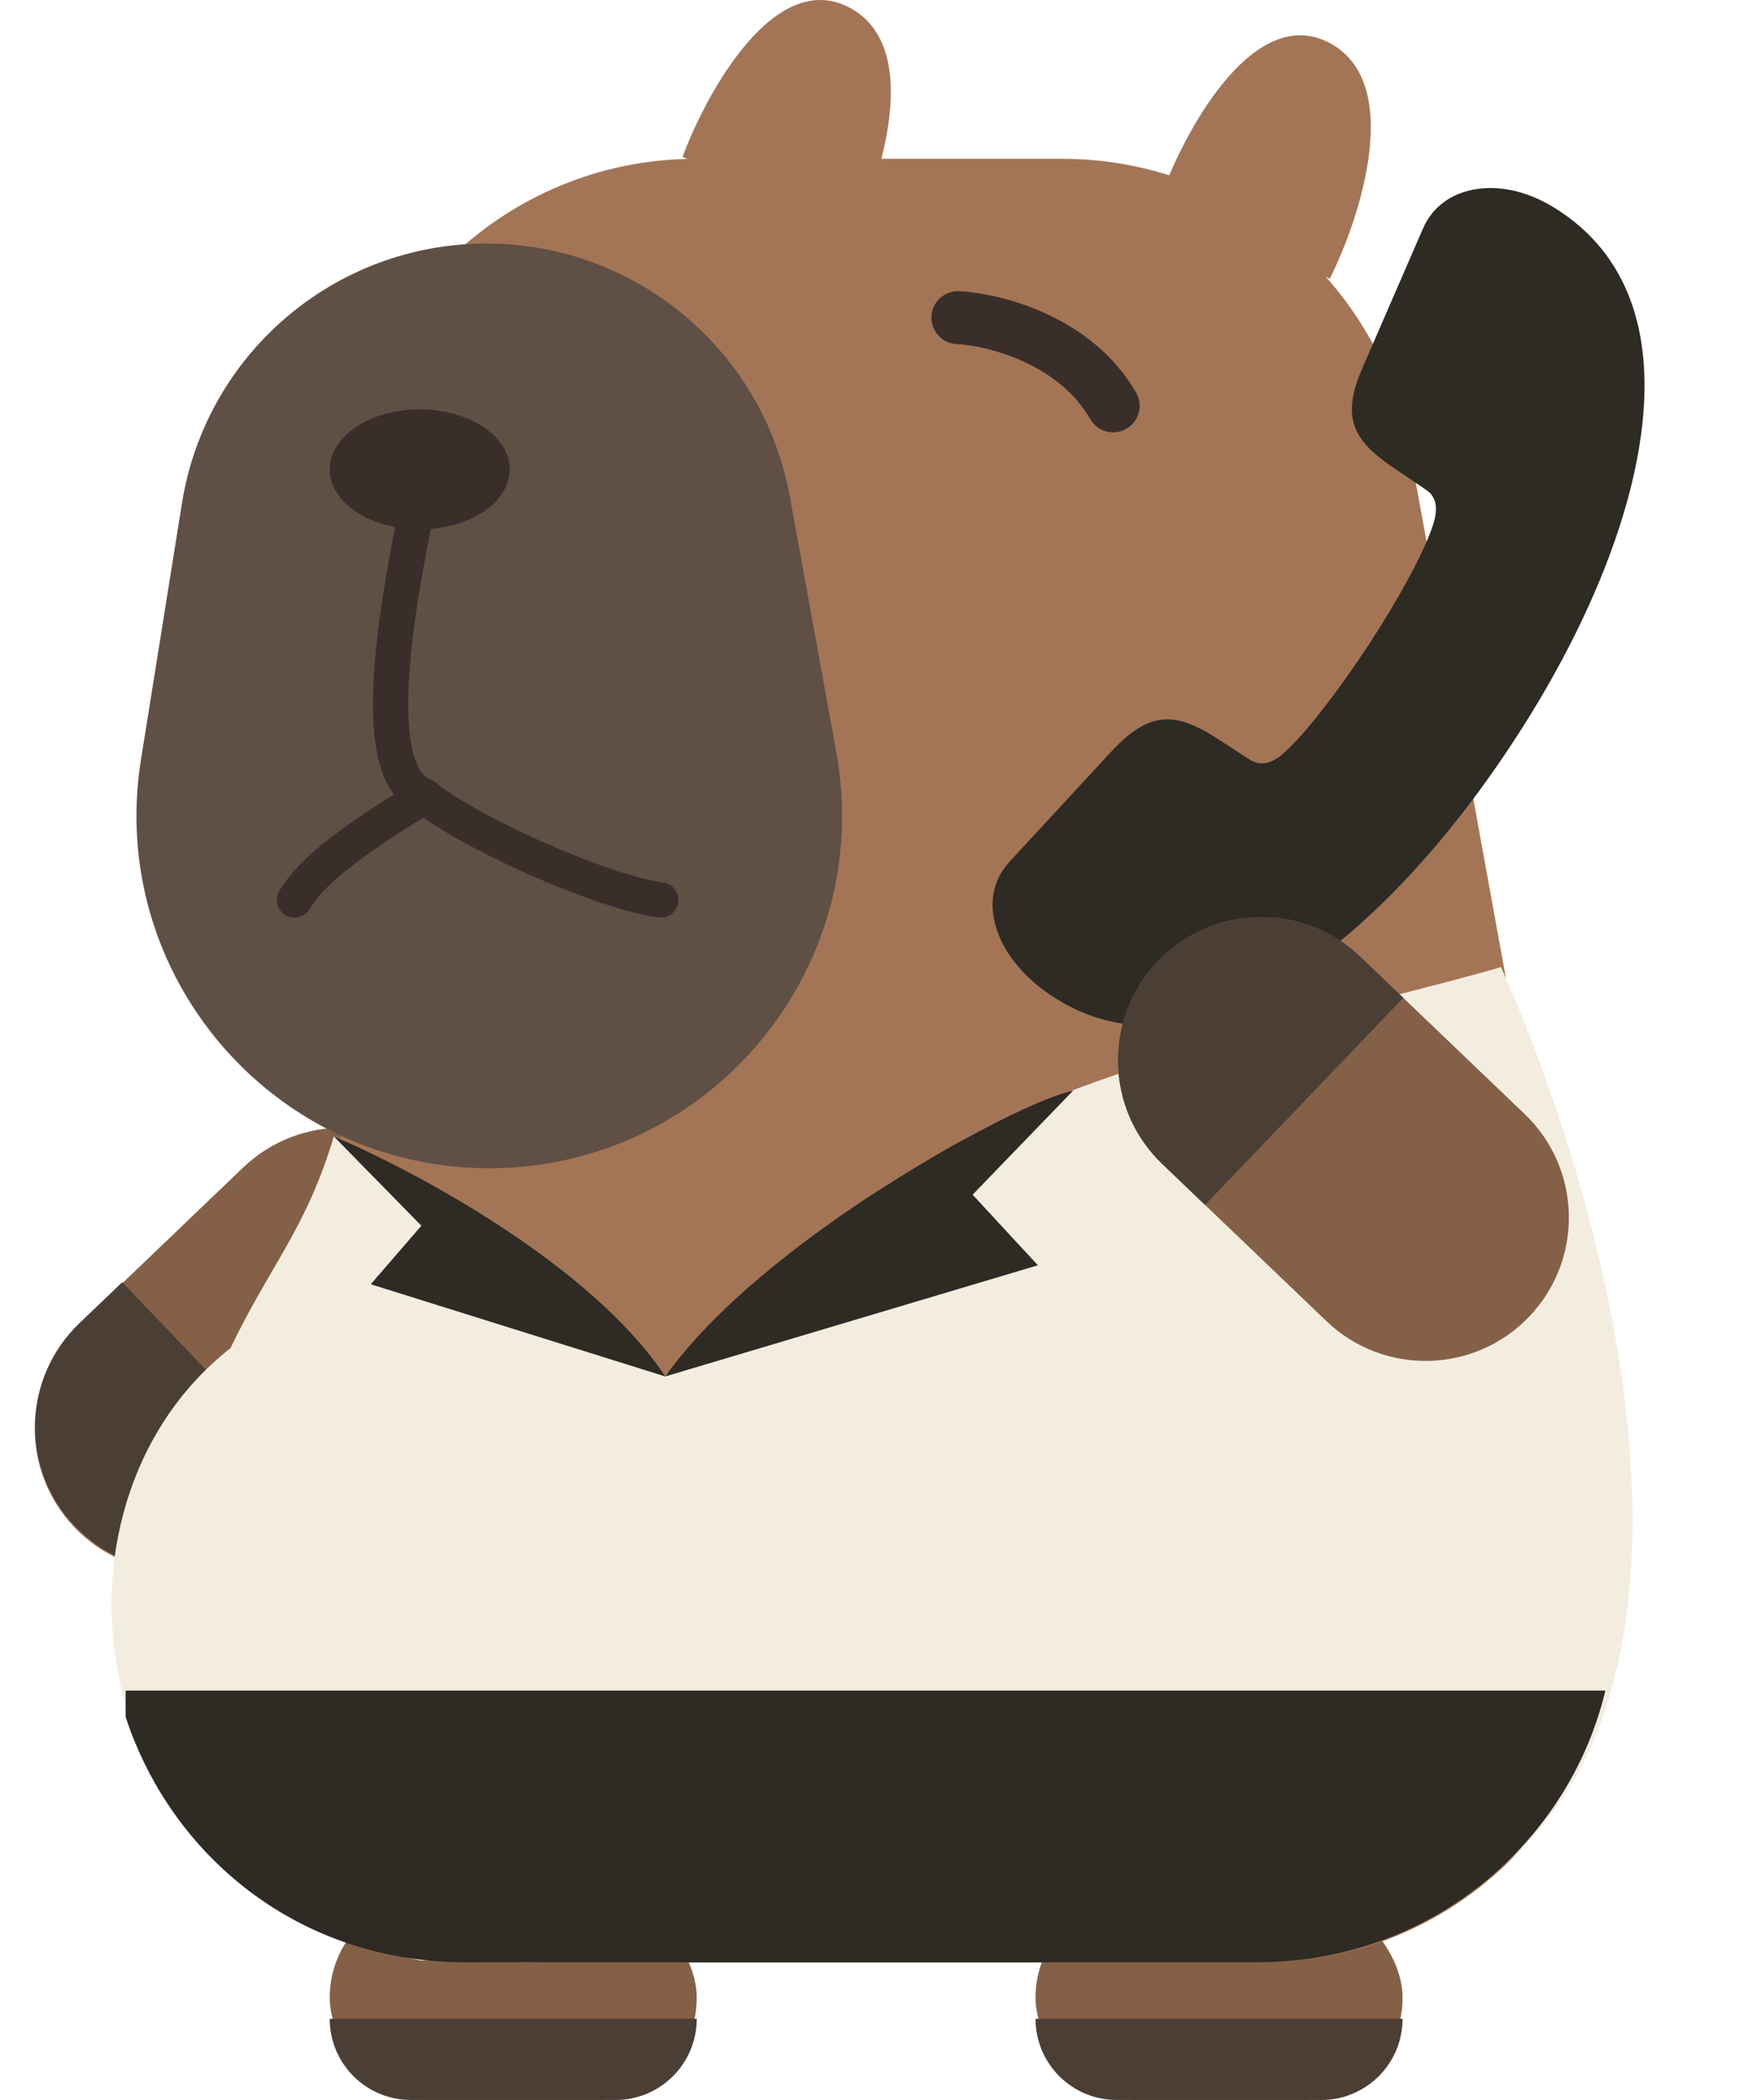 <svg width="499" height="595" viewBox="0 0 499 595" fill="none" xmlns="http://www.w3.org/2000/svg">
<path d="M126.331 332.05C110.822 315.847 85.115 315.285 68.913 330.794L22.378 375.337C6.176 390.846 5.614 416.553 21.122 432.756C36.632 448.958 62.339 449.52 78.541 434.011L125.076 389.468C141.278 373.959 141.84 348.252 126.331 332.05Z" fill="#846047"/>
<path d="M34.621 363.309L22.489 374.922C6.287 390.431 5.725 416.138 21.234 432.341C36.743 448.543 62.45 449.105 78.652 433.596L90.784 421.983L34.621 363.309Z" fill="#4B3E35"/>
<path d="M240.803 2.197C219.748 -9.054 200.447 25.637 193.429 44.389L240.803 69C249.576 51.42 261.858 13.448 240.803 2.197Z" fill="#A37556"/>
<rect x="293.429" y="537" width="104" height="58" rx="29" fill="#846047"/>
<path d="M293.429 572H397.429C397.429 584.703 387.131 595 374.429 595H316.429C303.726 595 293.429 584.703 293.429 572Z" fill="#4B3E35"/>
<rect x="93.429" y="537" width="104" height="58" rx="29" fill="#846047"/>
<path d="M93.429 572H197.429C197.429 584.703 187.131 595 174.429 595H116.429C103.726 595 93.429 584.703 93.429 572Z" fill="#4B3E35"/>
<path d="M97.111 145C97.111 89.772 141.883 45 197.111 45H301.048C349.375 45 390.788 79.561 399.434 127.109L455.989 438.109C467.152 499.494 419.994 556 357.603 556H136.003C48.954 556 3.469 452.488 62.343 388.367L70.772 379.187C87.712 360.737 97.111 336.602 97.111 311.555L97.111 145Z" fill="#A37556"/>
<path d="M51.564 142.579C58.344 100.187 94.915 69 137.845 69C180.07 69 216.254 99.194 223.812 140.737L236.987 213.149C248.151 274.511 201.013 331 138.644 331C77.141 331 30.228 275.987 39.941 215.256L51.564 142.579Z" fill="#604F44"/>
<path d="M120.313 132.789C115.894 156.391 101.035 218.496 120.313 225.579M120.313 225.579C131.429 235 169.348 252.521 187.238 255M120.313 225.579C94.929 241 87.429 248.5 83.429 255" stroke="#3A2E2B" stroke-width="10" stroke-linecap="round"/>
<ellipse cx="118.929" cy="133" rx="25.5" ry="17" fill="#3A2E2B"/>
<path d="M271.429 90C281.595 90.5 304.629 96.2 315.429 115" stroke="#3A2E2B" stroke-width="15" stroke-linecap="round"/>
<path d="M376.803 12.197C355.748 0.946 336.447 35.637 329.429 54.389L376.803 79C385.576 61.42 397.858 23.448 376.803 12.197Z" fill="#A37556"/>
<path d="M268.6 325.577C307.696 300.975 393 283.668 425.336 274C464.274 361.345 506.17 539.33 362.256 552.506L147.558 556C132.202 511.221 138.83 470.687 157.596 435.209C184.923 381.291 236.956 342.346 268.6 325.577Z" fill="#F3EDE0"/>
<path d="M119.297 555.501H243.097C258.398 410.301 133.015 339.167 94.598 322C86.598 348.5 76.798 358.043 65.297 382C7.797 427 22.656 537.563 119.297 555.501Z" fill="#F3EDE0"/>
<g clip-path="url(#clip0_5022_11519)">
<path d="M92.656 145C92.656 89.772 137.977 45 193.883 45H299.094C348.015 45 389.935 79.561 398.688 127.109L455.936 438.109C467.236 499.494 419.5 556 356.343 556H132.025C43.908 556 -2.135 452.488 57.461 388.367L65.993 379.187C83.141 360.737 92.656 336.602 92.656 311.555L92.656 145Z" fill="#2E2A24"/>
</g>
<path d="M294.099 358.5L188.507 390C215.707 351.6 287.507 312.5 304.099 309L275.599 338.5L294.099 358.5Z" fill="#2E2A24"/>
<path d="M105.061 363.878L188.507 390C167.427 358.156 116.815 331.398 94.599 322L119.399 347.293L105.061 363.878Z" fill="#2E2A24"/>
<path d="M429.075 209.753C403.379 249.16 369.154 282.571 336.873 289.308C322.364 292.335 308.594 289.908 296.004 280.756C288.652 275.339 283.315 268.325 281.713 260.649C280.535 255.004 281.542 249.141 286.028 244.2L315.421 212.384C319.841 207.692 323.964 204.948 328.012 204.103C333.074 203.046 338.298 205.019 344.532 209.019L354.166 215.254C355.663 216.238 357.355 216.474 358.817 216.169C360.504 215.817 362.05 214.787 363.057 213.988C369.253 208.807 379.031 196.047 387.858 182.661C396.572 169.298 404.31 155.196 406.448 147.446C406.751 146.087 407.096 144.366 406.743 142.673C406.437 141.205 405.681 139.832 404.184 138.848L394.479 132.274C388.446 128.114 384.467 124.233 383.384 119.04C382.536 114.976 383.416 110.198 386.133 104.095L403.177 64.844C405.871 58.628 411 55.084 417.073 53.816C424.497 52.267 432.852 54.057 440.83 59.107C453.931 67.328 461.477 79.301 464.469 93.637C471.23 126.035 454.796 170.459 429.075 209.753Z" fill="#2E2A24"/>
<path d="M433.287 373.074C417.778 389.276 392.071 389.839 375.869 374.33L329.334 329.786C313.132 314.278 312.57 288.57 328.079 272.368C343.588 256.166 369.295 255.604 385.497 271.113L432.032 315.656C448.234 331.165 448.796 356.872 433.287 373.074Z" fill="#846047"/>
<path d="M341.466 341.399L329.334 329.786C313.132 314.278 312.57 288.57 328.079 272.368C343.588 256.166 369.295 255.604 385.497 271.113L397.629 282.725L341.466 341.399Z" fill="#4B3E35"/>
<defs>
<clipPath id="clip0_5022_11519">
<rect width="422" height="77" fill="white" transform="translate(35.599 479)"/>
</clipPath>
</defs>
</svg>

